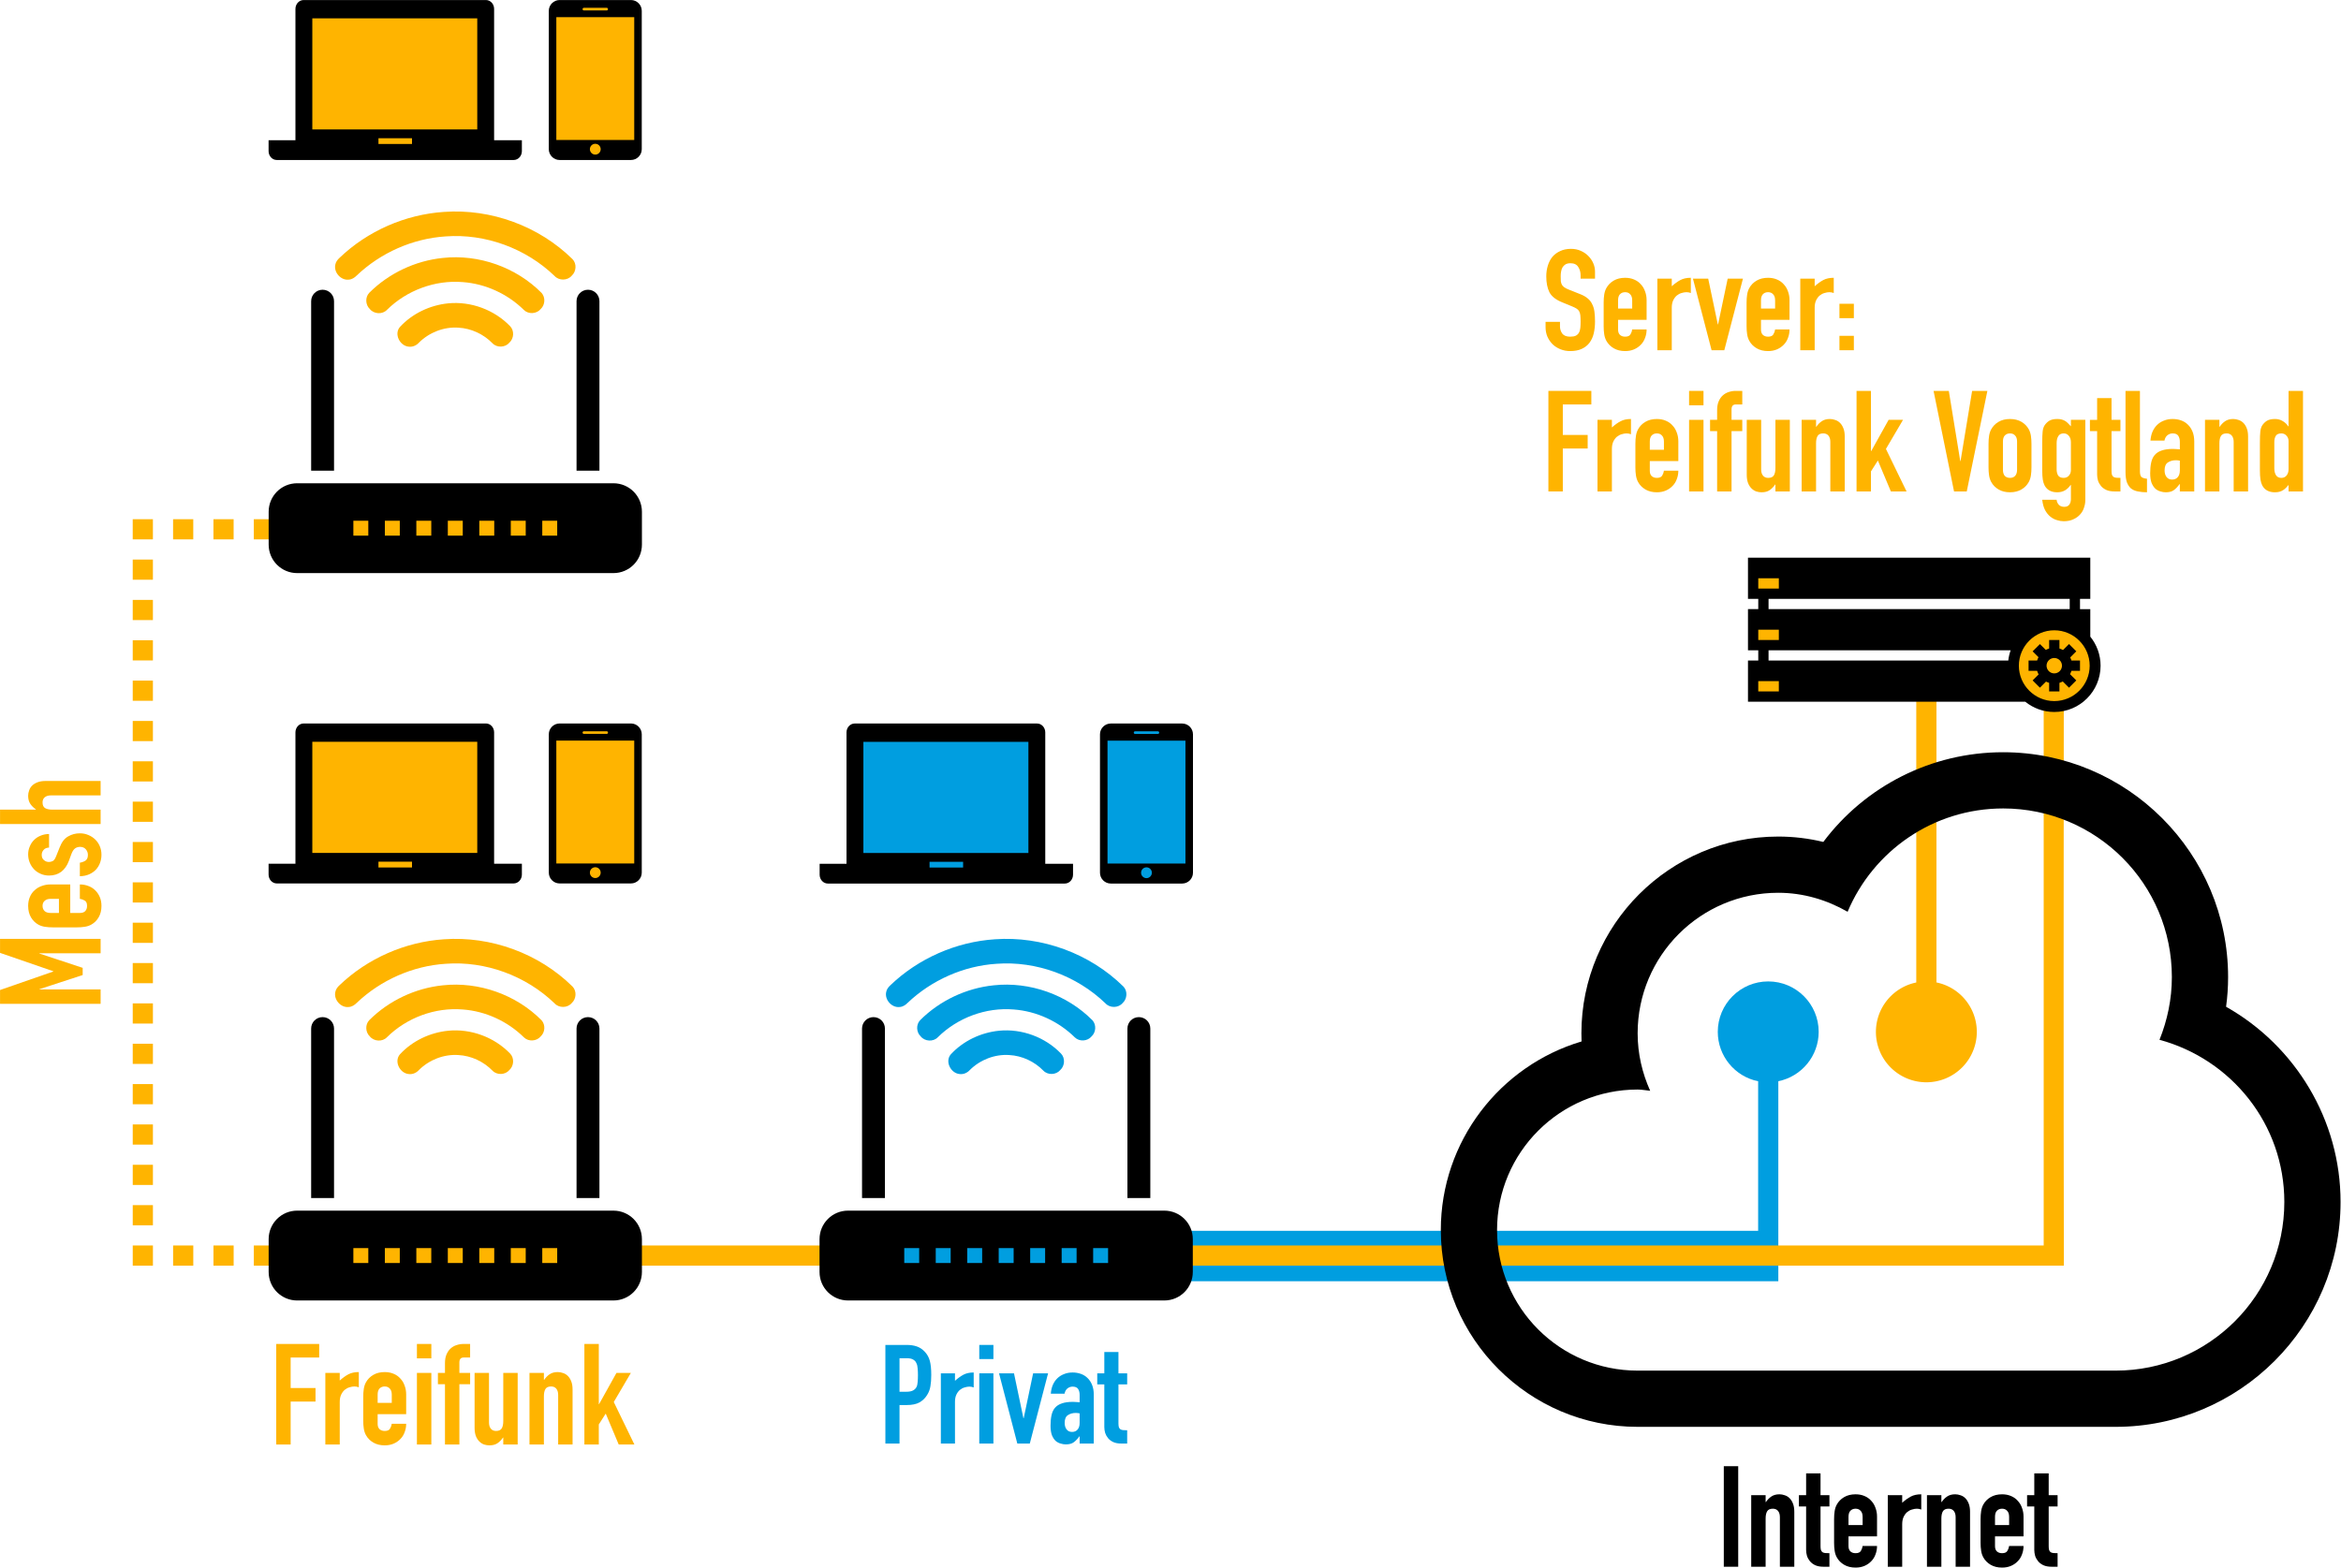 <?xml version="1.0" encoding="UTF-8" standalone="no"?>
<!-- Created with Inkscape (http://www.inkscape.org/) -->

<svg
   xmlns:dc="http://purl.org/dc/elements/1.1/"
   xmlns:cc="http://creativecommons.org/ns#"
   xmlns:rdf="http://www.w3.org/1999/02/22-rdf-syntax-ns#"
   xmlns:svg="http://www.w3.org/2000/svg"
   xmlns="http://www.w3.org/2000/svg"
   xmlns:sodipodi="http://sodipodi.sourceforge.net/DTD/sodipodi-0.dtd"
   xmlns:inkscape="http://www.inkscape.org/namespaces/inkscape"
   width="1000"
   height="670"
   viewBox="0 0 1000 670"
   id="svg2"
   version="1.1"
   inkscape:version="0.91 r13725"
   sodipodi:docname="ffv-network-pfad.svg">
  <defs
     id="defs4" />
  <sodipodi:namedview
     id="base"
     pagecolor="#dc0067"
     bordercolor="#666666"
     borderopacity="1.0"
     inkscape:pageopacity="1"
     inkscape:pageshadow="2"
     inkscape:zoom="0.39"
     inkscape:cx="163.74569"
     inkscape:cy="596.53095"
     inkscape:document-units="px"
     inkscape:current-layer="g6202"
     showgrid="false"
     units="px"
     inkscape:window-width="1440"
     inkscape:window-height="851"
     inkscape:window-x="0"
     inkscape:window-y="1"
     inkscape:window-maximized="1" />
  <g
     inkscape:label="Ebene 1"
     inkscape:groupmode="layer"
     id="layer1"
     transform="translate(0,-382.362)">
    <g
       id="g6202"
       transform="matrix(0.862,0,0,0.862,89.432,187.901)">
      <path
         id="rect6178"
         transform="translate(0,52.362)"
         d="m -37.977,430.604 0,10 10,0 0,-10 -10,0 z m 20,0 0,10 10,0 0,-10 -10,0 z m 20,0 0,10 10,0 0,-10 -10,0 z m 20,0 0,10 10,0 0,-10 -10,0 z m -60,20 0,10 10,0 0,-10 -10,0 z m 0,20 0,10 10,0 0,-10 -10,0 z m 0,20 0,10 10,0 0,-10 -10,0 z m 0.002,20 0,10 10,0 0,-10 -10,0 z m 0,20 0,10 10,0 0,-10 -10,0 z m 0,20 0,10 10,0 0,-10 -10,0 z m 0,20 0,10 10,0 0,-10 -10,0 z m 0.002,20 0,10 10,0 0,-10 -10,0 z m 0,20 0,10 10,0 0,-10 -10,0 z m 0,20 0,10 10,0 0,-10 -10,0 z m 0,20 0,10 10,0 0,-10 -10,0 z m 0.002,20 0,10 10,0 0,-10 -10,0 z m 0,20 0,10 10,0 0,-10 -10,0 z m 0,20 0,10 10,0 0,-10 -10,0 z m 0,20 0,10 10,0 0,-10 -10,0 z m 0.002,20 0,10 10,0 0,-10 -10,0 z m 0,20 0,10 10,0 0,-10 -10,0 z m 0.002,20 0,10 10,0 0,-10 -10,0 z m 20,0 0,10 10,0 0,-10 -10,0 z m 20,0 0,10 10,0 0,-10 -10,0 z m 20,0 0,10 10,0 0,-10 -10,0 z"
         style="opacity:1;fill:#ffb400;fill-opacity:1;stroke:none;stroke-width:5.7;stroke-linejoin:round;stroke-miterlimit:4;stroke-dasharray:none;stroke-opacity:1"
         inkscape:connector-curvature="0" />
      <path
         sodipodi:nodetypes="sccccccccs"
         inkscape:connector-curvature="0"
         id="rect4613"
         transform="translate(0,52.362)"
         d="m 772.506,659.723 c -13.807,0 -25,11.193 -25,25 3.6e-4,11.88 8.361,22.118 20,24.494 l 0,74.117 -293.41,0 0,25 303.41,0 0,-99.143 c 11.63,-2.374 19.988,-12.599 20,-24.469 0,-13.807 -11.193,-25 -25,-25 z"
         style="opacity:1;fill:#009ee0;fill-opacity:1;stroke:none;stroke-width:5.7;stroke-linejoin:round;stroke-miterlimit:4;stroke-dasharray:none;stroke-opacity:1" />
      <path
         id="path6196"
         d="m 845.869,566.579 0,146.037 a 25,25 0 0 0 -20,24.469 25,25 0 0 0 25,25 25,25 0 0 0 25,-25 25,25 0 0 0 -20,-24.494 l 0,-146.012 -10,0 z"
         style="opacity:1;fill:#ffb400;fill-opacity:1;stroke:none;stroke-width:5.7;stroke-linejoin:round;stroke-miterlimit:4;stroke-dasharray:none;stroke-opacity:1"
         inkscape:connector-curvature="0" />
      <path
         inkscape:connector-curvature="0"
         id="rect4621"
         d="m 909.012,566.579 0,276.4 -752.889,0 0,10 762.889,0 c -0.193,-91.94 -0.126,-194.566 -0.039,-286.4 l -9.961,0 z"
         style="opacity:1;fill:#ffb400;fill-opacity:1;stroke:none;stroke-width:5.7;stroke-linejoin:round;stroke-miterlimit:4;stroke-dasharray:none;stroke-opacity:1" />
      <path
         style="fill:#000000;stroke:none"
         inkscape:connector-curvature="0"
         id="path4251"
         d="m 888.927,626.342 c 46.182,0 83.601,37.419 83.601,83.601 0,10.994 -2.259,21.444 -6.123,31.079 35.569,9.633 61.857,41.8 61.857,80.389 0,46.182 -37.419,83.601 -83.601,83.601 l -236.869,0 c -38.481,0 -69.667,-31.187 -69.667,-69.667 0,-38.48 31.187,-69.667 69.667,-69.667 2.136,0 4.136,0.435 6.219,0.626 -3.919,-8.708 -6.219,-18.315 -6.219,-28.493 0,-38.481 31.187,-69.667 69.667,-69.667 12.573,0 24.207,3.592 34.384,9.416 12.655,-30.099 42.386,-51.217 77.083,-51.217 m 0,-27.867 c -35.651,0 -68.388,16.846 -89.125,44.468 -7.306,-1.77 -14.763,-2.667 -22.342,-2.667 -53.774,0 -97.534,43.76 -97.534,97.534 0,1.361 0.027,2.694 0.082,4.028 -40.29,11.974 -69.749,49.366 -69.749,93.507 0,53.774 43.76,97.534 97.534,97.534 l 236.869,0 c 61.476,0 111.468,-49.992 111.468,-111.468 0,-40.63 -22.342,-77.342 -56.741,-96.772 0.68,-4.844 1.007,-9.77 1.007,-14.695 0,-61.448 -49.992,-111.468 -111.468,-111.468 l 0,0 z" />
      <g
         transform="matrix(1.006,0,0,1.006,5.856,-5.344)"
         id="g4503">
        <rect
           style="opacity:1;fill:#ffb400;fill-opacity:1;stroke:none;stroke-width:5.7;stroke-linejoin:round;stroke-miterlimit:4;stroke-dasharray:none;stroke-opacity:1"
           id="rect4501"
           width="122.581"
           height="25.806"
           x="53.226"
           y="836.233" />
        <g
           id="g4491">
          <path
             id="rect4136-7"
             d="m 37.442,826.095 c -7.787,0 -14.055,6.269 -14.055,14.055 l 0,16.163 c 0,7.787 6.269,14.055 14.055,14.055 l 155.761,0 c 7.787,0 14.055,-6.269 14.055,-14.055 l 0,-16.163 c 0,-7.787 -6.269,-14.055 -14.055,-14.055 l -155.761,0 z m 27.675,18.457 7.36,0 0,7.36 -7.36,0 0,-7.36 z m 15.508,0 7.36,0 0,7.36 -7.36,0 0,-7.36 z m 15.509,0 7.36,0 0,7.36 -7.36,0 0,-7.36 z m 15.508,0 7.36,0 0,7.36 -7.36,0 0,-7.36 z m 15.508,0 7.36,0 0,7.36 -7.36,0 0,-7.36 z m 15.509,0 7.36,0 0,7.36 -7.36,0 0,-7.36 z m 15.508,0 7.36,0 0,7.36 -7.36,0 0,-7.36 z"
             style="opacity:1;fill:#000000;fill-opacity:1;stroke:none;stroke-width:6.282;stroke-linejoin:round;stroke-miterlimit:4;stroke-dasharray:none;stroke-opacity:1"
             inkscape:connector-curvature="0" />
          <path
             id="rect4163"
             d="m 49.956,730.743 c -3.123,0 -5.637,2.514 -5.637,5.637 l 0,83.521 11.275,0 0,-83.521 c 0,-3.123 -2.514,-5.637 -5.637,-5.637 z"
             style="opacity:1;fill:#000000;fill-opacity:1;stroke:none;stroke-width:4.309;stroke-linejoin:round;stroke-miterlimit:4;stroke-dasharray:none;stroke-opacity:1"
             inkscape:connector-curvature="0" />
          <path
             style="opacity:1;fill:#000000;fill-opacity:1;stroke:none;stroke-width:4.309;stroke-linejoin:round;stroke-miterlimit:4;stroke-dasharray:none;stroke-opacity:1"
             d="m 180.689,730.743 c -3.123,0 -5.637,2.514 -5.637,5.637 l 0,83.521 11.275,0 0,-83.521 c 0,-3.123 -2.514,-5.637 -5.637,-5.637 z"
             id="path4170"
             inkscape:connector-curvature="0" />
          <path
             d="m 109.771,692.386 c 23.128,-1.666 46.792,6.988 63.298,23.285 2.163,2.227 1.881,6.121 -0.401,8.162 -2.096,2.471 -6.293,2.514 -8.456,0.108 -14.121,-13.594 -34.058,-20.945 -53.634,-19.483 -16.263,1.046 -32.017,8.051 -43.818,19.271 -1.049,1.073 -2.39,1.953 -3.933,2.029 -3.866,0.453 -7.441,-3.587 -6.607,-7.368 0.235,-1.357 1.107,-2.488 2.104,-3.392 13.816,-13.228 32.363,-21.352 51.446,-22.611 z"
             id="path4291"
             style="fill:#ffb400;fill-opacity:1;stroke:none"
             inkscape:connector-curvature="0" />
          <path
             d="m 109.199,715.067 c 17.719,-1.927 36.118,4.604 48.657,17.265 1.959,2.238 1.715,5.898 -0.462,7.909 -1.985,2.43 -5.988,2.703 -8.238,0.499 -8.028,-7.915 -18.882,-12.94 -30.136,-13.763 -13.667,-1.134 -27.631,4.052 -37.363,13.682 -2.244,2.372 -6.424,2.102 -8.444,-0.421 -2.177,-2.055 -2.357,-5.813 -0.267,-7.99 9.644,-9.65 22.687,-15.789 36.252,-17.181 z"
             id="path4293"
             style="fill:#ffb400;fill-opacity:1;stroke:none"
             inkscape:connector-curvature="0" />
          <path
             d="m 111.818,737.445 c 11.182,-1.11 22.742,3.171 30.523,11.269 2.131,2.218 1.884,6.034 -0.361,8.086 -2.038,2.459 -6.121,2.625 -8.336,0.32 -4.386,-4.502 -10.461,-7.348 -16.751,-7.691 -7.139,-0.509 -14.362,2.311 -19.431,7.328 -1.247,1.401 -3.099,2.262 -4.994,2.038 -4.401,-0.308 -7.455,-6.183 -4.424,-9.709 6.121,-6.639 14.815,-10.752 23.774,-11.642 z"
             id="path4295"
             style="fill:#ffb400;fill-opacity:1;stroke:none"
             inkscape:connector-curvature="0" />
        </g>
      </g>
      <g
         transform="matrix(0.386,0,0,0.386,-82.733,179.818)"
         id="g4563">
        <path
           inkscape:connector-curvature="0"
           style="opacity:1;fill:#ffb400;fill-opacity:1;stroke:none;stroke-width:5.7;stroke-linejoin:round;stroke-miterlimit:4;stroke-dasharray:none;stroke-opacity:1"
           d="m 683.871,69.355 c -16.084,0 -29.033,12.947 -29.033,29.031 l 0,141.936 c 0,16.084 12.949,29.033 29.033,29.033 l 51.613,0 c 16.084,0 29.031,-12.949 29.031,-29.033 l 0,-141.936 c 10e-6,-16.084 -12.947,-29.031 -29.031,-29.031 l -51.613,0 z m -350,4.838 0,188.709 233.871,0 0,-188.709 -233.871,0 z"
           transform="translate(0,52.362)"
           id="rect4552" />
        <g
           id="g4548"
           transform="matrix(1.388,0,0,1.388,-112.601,-46.004)">
          <path
             inkscape:connector-curvature="0"
             style="fill:#000000;stroke:none"
             d="m 625.49,118.614 -65.983,0 c -5.497,0 -9.996,4.495 -9.996,9.996 l 0,128.003 c 0,5.501 4.499,10.001 9.996,10.001 l 65.983,0 c 5.497,0 9.996,-4.491 9.996,-9.996 l 0,-128.007 c 0,-5.501 -4.499,-9.996 -9.996,-9.996 z m -43.546,7.205 21.109,0 c 0.668,0 1.209,0.541 1.209,1.214 0,0.668 -0.541,1.209 -1.209,1.209 l -21.109,0 c -0.668,0 -1.209,-0.541 -1.209,-1.209 0,-0.672 0.541,-1.214 1.209,-1.214 z m 10.555,135.796 c -2.761,0 -4.998,-2.237 -4.998,-5.002 0,-2.765 2.237,-4.998 4.998,-4.998 2.761,0 4.998,2.233 4.998,4.998 0,2.765 -2.237,5.002 -4.998,5.002 z m 36.032,-13.502 -72.063,0 0,-113.647 72.063,0 0,113.647 z"
             id="path5" />
          <path
             inkscape:connector-curvature="0"
             d="m 498.925,248.35 0,-121.513 c 0,-4.543 -3.395,-8.223 -7.578,-8.223 l -168.608,0 c -4.184,0 -7.578,3.68 -7.578,8.223 l 0,121.513 -24.838,0 0,10.041 c 0,4.543 3.395,8.223 7.578,8.223 l 219.121,0 c 4.184,0 7.578,-3.68 7.578,-8.223 l 0,-10.041 -25.675,0 z m -75.949,3.467 -31.03,0 0,-5.332 31.03,0 0,5.332 z m 60.362,-13.459 -152.567,0 0,-102.796 152.567,0 0,102.796 z"
             id="path8" />
        </g>
      </g>
      <g
         transform="matrix(1.006,0,0,1.006,0.988,-4.072)"
         id="g4513">
        <rect
           style="opacity:1;fill:#ffb400;fill-opacity:1;stroke:none;stroke-width:5.7;stroke-linejoin:round;stroke-miterlimit:4;stroke-dasharray:none;stroke-opacity:1"
           id="rect4499"
           width="132.258"
           height="20.968"
           x="54.839"
           y="478.169" />
        <g
           id="g4477">
          <path
             inkscape:connector-curvature="0"
             style="opacity:1;fill:#000000;fill-opacity:1;stroke:none;stroke-width:6.282;stroke-linejoin:round;stroke-miterlimit:4;stroke-dasharray:none;stroke-opacity:1"
             d="m 42.281,466.418 c -7.787,0 -14.055,6.269 -14.055,14.055 l 0,16.163 c 0,7.787 6.269,14.055 14.055,14.055 l 155.761,0 c 7.787,0 14.055,-6.269 14.055,-14.055 l 0,-16.163 c 0,-7.787 -6.269,-14.055 -14.055,-14.055 l -155.761,0 z m 27.675,18.457 7.36,0 0,7.36 -7.36,0 0,-7.36 z m 15.508,0 7.36,0 0,7.36 -7.36,0 0,-7.36 z m 15.509,0 7.36,0 0,7.36 -7.36,0 0,-7.36 z m 15.508,0 7.36,0 0,7.36 -7.36,0 0,-7.36 z m 15.508,0 7.36,0 0,7.36 -7.36,0 0,-7.36 z m 15.509,0 7.36,0 0,7.36 -7.36,0 0,-7.36 z m 15.508,0 7.36,0 0,7.36 -7.36,0 0,-7.36 z"
             id="path4412" />
          <path
             inkscape:connector-curvature="0"
             style="opacity:1;fill:#000000;fill-opacity:1;stroke:none;stroke-width:4.309;stroke-linejoin:round;stroke-miterlimit:4;stroke-dasharray:none;stroke-opacity:1"
             d="m 54.795,371.066 c -3.123,0 -5.637,2.514 -5.637,5.637 l 0,83.521 11.275,0 0,-83.521 c 0,-3.123 -2.514,-5.637 -5.637,-5.637 z"
             id="path4414" />
          <path
             inkscape:connector-curvature="0"
             id="path4416"
             d="m 185.528,371.066 c -3.123,0 -5.637,2.514 -5.637,5.637 l 0,83.521 11.275,0 0,-83.521 c 0,-3.123 -2.514,-5.637 -5.637,-5.637 z"
             style="opacity:1;fill:#000000;fill-opacity:1;stroke:none;stroke-width:4.309;stroke-linejoin:round;stroke-miterlimit:4;stroke-dasharray:none;stroke-opacity:1" />
          <path
             inkscape:connector-curvature="0"
             style="fill:#ffb400;fill-opacity:1;stroke:none"
             id="path4418"
             d="m 114.61,332.709 c 23.128,-1.666 46.792,6.988 63.298,23.285 2.163,2.227 1.881,6.121 -0.401,8.162 -2.096,2.471 -6.293,2.514 -8.456,0.108 -14.121,-13.594 -34.058,-20.945 -53.634,-19.483 -16.263,1.046 -32.017,8.051 -43.818,19.271 -1.049,1.073 -2.39,1.953 -3.933,2.029 -3.866,0.453 -7.441,-3.587 -6.607,-7.368 0.235,-1.357 1.107,-2.488 2.104,-3.392 13.816,-13.228 32.363,-21.352 51.446,-22.611 z" />
          <path
             inkscape:connector-curvature="0"
             style="fill:#ffb400;fill-opacity:1;stroke:none"
             id="path4420"
             d="m 114.038,355.389 c 17.719,-1.927 36.118,4.604 48.657,17.265 1.959,2.238 1.715,5.898 -0.462,7.909 -1.985,2.43 -5.988,2.703 -8.238,0.499 -8.028,-7.915 -18.882,-12.94 -30.136,-13.763 -13.667,-1.134 -27.631,4.052 -37.363,13.682 -2.244,2.372 -6.424,2.102 -8.444,-0.421 -2.177,-2.055 -2.357,-5.813 -0.267,-7.99 9.644,-9.65 22.687,-15.789 36.252,-17.181 z" />
          <path
             inkscape:connector-curvature="0"
             style="fill:#ffb400;fill-opacity:1;stroke:none"
             id="path4422"
             d="m 116.656,377.768 c 11.182,-1.11 22.742,3.171 30.523,11.269 2.131,2.218 1.884,6.034 -0.361,8.086 -2.038,2.459 -6.121,2.625 -8.336,0.32 -4.386,-4.502 -10.461,-7.348 -16.751,-7.691 -7.139,-0.509 -14.362,2.311 -19.431,7.328 -1.247,1.401 -3.099,2.262 -4.994,2.038 -4.401,-0.308 -7.455,-6.183 -4.424,-9.709 6.121,-6.639 14.815,-10.752 23.774,-11.642 z" />
        </g>
      </g>
      <g
         transform="matrix(1.006,0,0,1.006,-1.857,-8.59)"
         id="g4525">
        <rect
           style="opacity:1;fill:#009ee0;fill-opacity:1;stroke:none;stroke-width:5.7;stroke-linejoin:round;stroke-miterlimit:4;stroke-dasharray:none;stroke-opacity:1"
           id="rect4523"
           width="124.194"
           height="25.806"
           x="330.645"
           y="837.846" />
        <g
           id="g4463">
          <path
             id="path4426"
             d="m 316.474,829.321 c -7.787,0 -14.055,6.269 -14.055,14.055 l 0,16.163 c 0,7.787 6.269,14.055 14.055,14.055 l 155.761,0 c 7.787,0 14.055,-6.269 14.055,-14.055 l 0,-16.163 c 0,-7.787 -6.269,-14.055 -14.055,-14.055 l -155.761,0 z m 27.675,18.457 7.36,0 0,7.36 -7.36,0 0,-7.36 z m 15.508,0 7.36,0 0,7.36 -7.36,0 0,-7.36 z m 15.509,0 7.36,0 0,7.36 -7.36,0 0,-7.36 z m 15.508,0 7.36,0 0,7.36 -7.36,0 0,-7.36 z m 15.508,0 7.36,0 0,7.36 -7.36,0 0,-7.36 z m 15.509,0 7.36,0 0,7.36 -7.36,0 0,-7.36 z m 15.508,0 7.36,0 0,7.36 -7.36,0 0,-7.36 z"
             style="opacity:1;fill:#000000;fill-opacity:1;stroke:none;stroke-width:6.282;stroke-linejoin:round;stroke-miterlimit:4;stroke-dasharray:none;stroke-opacity:1"
             inkscape:connector-curvature="0" />
          <path
             id="path4428"
             d="m 328.989,733.969 c -3.123,0 -5.637,2.514 -5.637,5.637 l 0,83.521 11.275,0 0,-83.521 c 0,-3.123 -2.514,-5.637 -5.637,-5.637 z"
             style="opacity:1;fill:#000000;fill-opacity:1;stroke:none;stroke-width:4.309;stroke-linejoin:round;stroke-miterlimit:4;stroke-dasharray:none;stroke-opacity:1"
             inkscape:connector-curvature="0" />
          <path
             style="opacity:1;fill:#000000;fill-opacity:1;stroke:none;stroke-width:4.309;stroke-linejoin:round;stroke-miterlimit:4;stroke-dasharray:none;stroke-opacity:1"
             d="m 459.721,733.969 c -3.123,0 -5.637,2.514 -5.637,5.637 l 0,83.521 11.275,0 0,-83.521 c 0,-3.123 -2.514,-5.637 -5.637,-5.637 z"
             id="path4430"
             inkscape:connector-curvature="0" />
          <path
             d="m 388.804,695.612 c 23.128,-1.666 46.792,6.988 63.298,23.285 2.163,2.227 1.881,6.121 -0.401,8.162 -2.096,2.471 -6.293,2.514 -8.456,0.108 -14.121,-13.594 -34.058,-20.945 -53.634,-19.483 -16.263,1.046 -32.017,8.051 -43.818,19.271 -1.049,1.073 -2.39,1.953 -3.933,2.029 -3.866,0.453 -7.441,-3.587 -6.607,-7.368 0.235,-1.357 1.107,-2.488 2.104,-3.392 13.816,-13.228 32.363,-21.352 51.446,-22.611 z"
             id="path4432"
             style="fill:#009ee0;fill-opacity:1;stroke:none"
             inkscape:connector-curvature="0" />
          <path
             d="m 388.231,718.293 c 17.719,-1.927 36.118,4.604 48.657,17.265 1.959,2.238 1.715,5.898 -0.462,7.909 -1.985,2.43 -5.988,2.703 -8.238,0.499 -8.028,-7.915 -18.882,-12.94 -30.136,-13.763 -13.667,-1.134 -27.631,4.052 -37.363,13.682 -2.244,2.372 -6.424,2.102 -8.444,-0.421 -2.177,-2.055 -2.357,-5.813 -0.267,-7.99 9.644,-9.65 22.687,-15.789 36.252,-17.181 z"
             id="path4434"
             style="fill:#009ee0;fill-opacity:1;stroke:none"
             inkscape:connector-curvature="0" />
          <path
             d="m 390.85,740.671 c 11.182,-1.11 22.742,3.171 30.523,11.269 2.131,2.218 1.884,6.034 -0.361,8.086 -2.038,2.459 -6.121,2.625 -8.336,0.32 -4.386,-4.502 -10.461,-7.348 -16.751,-7.691 -7.139,-0.509 -14.362,2.311 -19.431,7.328 -1.247,1.401 -3.099,2.262 -4.994,2.038 -4.401,-0.308 -7.455,-6.183 -4.424,-9.709 6.121,-6.639 14.815,-10.752 23.774,-11.642 z"
             id="path4436"
             style="fill:#009ee0;fill-opacity:1;stroke:none"
             inkscape:connector-curvature="0" />
        </g>
      </g>
      <g
         id="g4569"
         transform="matrix(0.386,0,0,0.386,-82.733,538.431)">
        <path
           id="path4571"
           transform="translate(0,52.362)"
           d="m 683.871,69.355 c -16.084,0 -29.033,12.947 -29.033,29.031 l 0,141.936 c 0,16.084 12.949,29.033 29.033,29.033 l 51.613,0 c 16.084,0 29.031,-12.949 29.031,-29.033 l 0,-141.936 c 10e-6,-16.084 -12.947,-29.031 -29.031,-29.031 l -51.613,0 z m -350,4.838 0,188.709 233.871,0 0,-188.709 -233.871,0 z"
           style="opacity:1;fill:#ffb400;fill-opacity:1;stroke:none;stroke-width:5.7;stroke-linejoin:round;stroke-miterlimit:4;stroke-dasharray:none;stroke-opacity:1"
           inkscape:connector-curvature="0" />
        <g
           transform="matrix(1.388,0,0,1.388,-112.601,-46.004)"
           id="g4573">
          <path
             id="path4575"
             d="m 625.49,118.614 -65.983,0 c -5.497,0 -9.996,4.495 -9.996,9.996 l 0,128.003 c 0,5.501 4.499,10.001 9.996,10.001 l 65.983,0 c 5.497,0 9.996,-4.491 9.996,-9.996 l 0,-128.007 c 0,-5.501 -4.499,-9.996 -9.996,-9.996 z m -43.546,7.205 21.109,0 c 0.668,0 1.209,0.541 1.209,1.214 0,0.668 -0.541,1.209 -1.209,1.209 l -21.109,0 c -0.668,0 -1.209,-0.541 -1.209,-1.209 0,-0.672 0.541,-1.214 1.209,-1.214 z m 10.555,135.796 c -2.761,0 -4.998,-2.237 -4.998,-5.002 0,-2.765 2.237,-4.998 4.998,-4.998 2.761,0 4.998,2.233 4.998,4.998 0,2.765 -2.237,5.002 -4.998,5.002 z m 36.032,-13.502 -72.063,0 0,-113.647 72.063,0 0,113.647 z"
             style="fill:#000000;stroke:none"
             inkscape:connector-curvature="0" />
          <path
             id="path4577"
             d="m 498.925,248.35 0,-121.513 c 0,-4.543 -3.395,-8.223 -7.578,-8.223 l -168.608,0 c -4.184,0 -7.578,3.68 -7.578,8.223 l 0,121.513 -24.838,0 0,10.041 c 0,4.543 3.395,8.223 7.578,8.223 l 219.121,0 c 4.184,0 7.578,-3.68 7.578,-8.223 l 0,-10.041 -25.675,0 z m -75.949,3.467 -31.03,0 0,-5.332 31.03,0 0,5.332 z m 60.362,-13.459 -152.567,0 0,-102.796 152.567,0 0,102.796 z"
             inkscape:connector-curvature="0" />
        </g>
      </g>
      <g
         id="g4593">
        <path
           inkscape:connector-curvature="0"
           style="opacity:1;fill:#009ee0;fill-opacity:1;stroke:none;stroke-width:5.7;stroke-linejoin:round;stroke-miterlimit:4;stroke-dasharray:none;stroke-opacity:1"
           d="m 454.405,585.438 c -6.211,0 -11.212,5 -11.212,11.212 l 0,54.815 c 0,6.211 5.001,11.212 11.212,11.212 l 19.933,0 c 6.211,0 11.212,-5.001 11.212,-11.212 l 0,-54.815 c 0,-6.211 -5,-11.212 -11.212,-11.212 l -19.933,0 z m -135.168,1.868 0,72.878 90.319,0 0,-72.878 -90.319,0 z"
           id="path4581" />
        <g
           id="g4583"
           transform="matrix(0.536,0,0,0.536,146.813,520.665)">
          <path
             inkscape:connector-curvature="0"
             style="fill:#000000;stroke:none"
             d="m 625.49,118.614 -65.983,0 c -5.497,0 -9.996,4.495 -9.996,9.996 l 0,128.003 c 0,5.501 4.499,10.001 9.996,10.001 l 65.983,0 c 5.497,0 9.996,-4.491 9.996,-9.996 l 0,-128.007 c 0,-5.501 -4.499,-9.996 -9.996,-9.996 z m -43.546,7.205 21.109,0 c 0.668,0 1.209,0.541 1.209,1.214 0,0.668 -0.541,1.209 -1.209,1.209 l -21.109,0 c -0.668,0 -1.209,-0.541 -1.209,-1.209 0,-0.672 0.541,-1.214 1.209,-1.214 z m 10.555,135.796 c -2.761,0 -4.998,-2.237 -4.998,-5.002 0,-2.765 2.237,-4.998 4.998,-4.998 2.761,0 4.998,2.233 4.998,4.998 0,2.765 -2.237,5.002 -4.998,5.002 z m 36.032,-13.502 -72.063,0 0,-113.647 72.063,0 0,113.647 z"
             id="path4585" />
          <path
             inkscape:connector-curvature="0"
             d="m 498.925,248.35 0,-121.513 c 0,-4.543 -3.395,-8.223 -7.578,-8.223 l -168.608,0 c -4.184,0 -7.578,3.68 -7.578,8.223 l 0,121.513 -24.838,0 0,10.041 c 0,4.543 3.395,8.223 7.578,8.223 l 219.121,0 c 4.184,0 7.578,-3.68 7.578,-8.223 l 0,-10.041 -25.675,0 z m -75.949,3.467 -31.03,0 0,-5.332 31.03,0 0,5.332 z m 60.362,-13.459 -152.567,0 0,-102.796 152.567,0 0,102.796 z"
             id="path4587" />
        </g>
      </g>
      <g
         id="g6198">
        <path
           style="opacity:1;fill:#ffb400;fill-opacity:1;stroke:none;stroke-width:5.7;stroke-linejoin:round;stroke-miterlimit:4;stroke-dasharray:none;stroke-opacity:1"
           d="m 764.324,508.597 0,9.9 18.385,0 0,-9.9 -18.385,0 z m 0,24.75 0,12.02 20.506,0 0,-12.02 -20.506,0 z m 150.26,2.828 a 19.445,19.445 0 0 0 -19.445,19.445 19.445,19.445 0 0 0 19.445,19.445 19.445,19.445 0 0 0 19.445,-19.445 19.445,19.445 0 0 0 -19.445,-19.445 z m -149.553,21.92 0,12.021 16.264,0 0,-12.021 -16.264,0 z"
           id="path4671"
           inkscape:connector-curvature="0" />
        <path
           d="m 762.471,502.046 0,20.395 5.098,0 0,5.098 -5.098,0 0,20.395 5.098,0 0,5.098 -5.098,0 0,20.393 137.387,0 c 3.938,3.181 8.945,5.097 14.402,5.1 12.672,-0.005 22.938,-10.271 22.943,-22.943 -0.003,-5.46 -1.916,-10.466 -5.098,-14.404 l 0,-13.637 -5.1,0 0,-5.098 5.1,0 0,-20.395 z m 5.098,10.197 10.197,0 0,5.098 -10.197,0 z m 154.34,10.197 0,5.098 -149.242,0 0,-5.098 z m -154.34,15.295 10.197,0 0,5.098 -10.197,0 z m 146.691,0.293 c 9.684,0.023 17.524,7.861 17.547,17.551 -0.023,9.684 -7.863,17.522 -17.547,17.545 -9.689,-0.023 -17.526,-7.861 -17.549,-17.545 0.023,-9.689 7.859,-17.528 17.549,-17.551 z m -2.543,4.805 0,4.238 c -0.584,0.173 -1.139,0.4 -1.664,0.686 l -2.912,-2.902 -3.604,3.605 2.906,2.908 c -0.286,0.528 -0.516,1.078 -0.691,1.662 l -4.236,0 0,5.098 4.236,0 c 0.186,0.627 0.438,1.219 0.752,1.777 l -2.967,2.969 3.6,3.609 3.025,-3.027 c 0.489,0.257 1.007,0.466 1.545,0.627 l 0,4.242 5.104,0 0,-4.242 c 0.584,-0.173 1.133,-0.406 1.658,-0.691 l 3.092,3.092 3.604,-3.609 -3.092,-3.088 c 0.283,-0.525 0.516,-1.077 0.691,-1.658 l 4.242,0 0,-5.104 -4.236,0 c -0.161,-0.54 -0.372,-1.051 -0.627,-1.543 l 3.027,-3.027 -3.609,-3.604 -2.973,2.971 c -0.561,-0.314 -1.149,-0.564 -1.773,-0.75 l 0,-4.238 z m -19.07,5.1 c -0.574,1.626 -0.986,3.329 -1.18,5.098 l -118.801,0 0,-5.098 z m 21.609,3.818 c 2.113,0.008 3.819,1.711 3.824,3.824 -0.005,2.113 -1.711,3.817 -3.824,3.822 -2.113,-0.005 -3.817,-1.709 -3.824,-3.822 0.008,-2.113 1.711,-3.817 3.824,-3.824 z m -146.688,11.477 10.197,0 0,5.098 -10.197,0 z"
           id="path7"
           inkscape:connector-curvature="0"
           sodipodi:nodetypes="cccccccccccccccccccccccccccccccccccccccccccccccccccccccccccccccccccccccccccccccccccccccc" />
      </g>
      <g
         style="font-style:normal;font-variant:normal;font-weight:bold;font-stretch:condensed;font-size:70px;line-height:125%;font-family:'DIN Condensed';-inkscape-font-specification:'DIN Condensed, Bold Condensed';letter-spacing:0px;word-spacing:0px;fill:#ffb400;fill-opacity:1;stroke:none;stroke-width:1px;stroke-linecap:butt;stroke-linejoin:miter;stroke-opacity:1"
         id="text4680">
        <path
           d="m 33.145,891.799 21.28,0 0,6.72 -14.14,0 0,15.12 12.32,0 0,6.72 -12.32,0 0,21.28 -7.14,0 0,-49.84 z"
           style=""
           id="path6483" />
        <path
           d="m 57.471,906.149 7.14,0 0,3.78 q 2.17,-1.96 4.27,-3.08 2.1,-1.12 5.18,-1.12 l 0,7.56 q -1.05,-0.42 -2.17,-0.42 -1.12,0 -2.45,0.42 -1.26,0.35 -2.38,1.26 -1.05,0.91 -1.75,2.38 -0.7,1.47 -0.7,3.64 l 0,21.07 -7.14,0 0,-35.49 z"
           style=""
           id="path6485" />
        <path
           d="m 83.395,926.589 0,4.83 q 0,1.68 0.91,2.59 0.98,0.91 2.59,0.91 2.03,0 2.66,-1.19 0.7,-1.19 0.84,-2.38 l 7.14,0 q 0,2.24 -0.77,4.2 -0.7,1.96 -2.1,3.36 -1.4,1.47 -3.36,2.31 -1.96,0.84 -4.41,0.84 -3.29,0 -5.67,-1.4 -2.38,-1.4 -3.64,-3.71 -0.77,-1.4 -1.05,-3.22 -0.28,-1.82 -0.28,-3.99 l 0,-11.69 q 0,-2.17 0.28,-3.99 0.28,-1.82 1.05,-3.22 1.26,-2.31 3.64,-3.71 2.38,-1.4 5.67,-1.4 2.45,0 4.41,0.84 2.03,0.84 3.36,2.38 1.4,1.47 2.1,3.5 0.77,2.03 0.77,4.34 l 0,9.8 -14.14,0 z m 0,-5.6 7,0 0,-4.06 q 0,-2.03 -0.98,-3.01 -0.91,-1.05 -2.52,-1.05 -1.61,0 -2.59,1.05 -0.91,0.98 -0.91,3.01 l 0,4.06 z"
           style=""
           id="path6487" />
        <path
           d="m 102.861,906.149 7.14,0 0,35.49 -7.14,0 0,-35.49 z m 0,-14.35 7.14,0 0,7.14 -7.14,0 0,-7.14 z"
           style=""
           id="path6489" />
        <path
           d="m 116.76,911.749 -3.5,0 0,-5.6 3.5,0 0,-4.83 q 0,-2.59 0.77,-4.34 0.77,-1.82 2.03,-2.94 1.33,-1.19 2.94,-1.68 1.68,-0.56 3.43,-0.56 l 3.29,0 0,6.72 -3.22,0 q -2.1,0 -2.1,2.45 l 0,5.18 5.32,0 0,5.6 -5.32,0 0,29.89 -7.14,0 0,-29.89 z"
           style=""
           id="path6491" />
        <path
           d="m 152.786,941.639 -7.14,0 0,-3.43 -0.14,0 q -1.12,1.68 -2.73,2.8 -1.54,1.05 -3.99,1.05 -1.33,0 -2.66,-0.42 -1.33,-0.49 -2.38,-1.54 -1.05,-1.05 -1.68,-2.66 -0.63,-1.68 -0.63,-4.06 l 0,-27.23 7.14,0 0,24.57 q 0,1.96 0.91,3.08 0.91,1.12 2.59,1.12 2.03,0 2.8,-1.26 0.77,-1.26 0.77,-3.64 l 0,-23.87 7.14,0 0,35.49 z"
           style=""
           id="path6493" />
        <path
           d="m 158.643,906.149 7.14,0 0,3.43 0.14,0 q 1.12,-1.68 2.66,-2.73 1.61,-1.12 4.06,-1.12 1.33,0 2.66,0.49 1.33,0.42 2.38,1.47 1.05,1.05 1.68,2.73 0.63,1.61 0.63,3.99 l 0,27.23 -7.14,0 0,-24.57 q 0,-1.96 -0.91,-3.08 -0.91,-1.12 -2.59,-1.12 -2.03,0 -2.8,1.26 -0.77,1.26 -0.77,3.64 l 0,23.87 -7.14,0 0,-35.49 z"
           style=""
           id="path6495" />
        <path
           d="m 185.85,891.799 7.14,0 0,29.82 0.14,0 8.61,-15.47 7.14,0 -8.47,14.42 10.22,21.07 -7.77,0 -6.44,-15.33 -3.43,5.39 0,9.94 -7.14,0 0,-49.84 z"
           style=""
           id="path6497" />
      </g>
      <g
         style="font-style:normal;font-variant:normal;font-weight:bold;font-stretch:condensed;font-size:68.671px;line-height:125%;font-family:'DIN Condensed';-inkscape-font-specification:'DIN Condensed, Bold Condensed';letter-spacing:0px;word-spacing:0px;fill:#009ee0;fill-opacity:1;stroke:none;stroke-width:1px;stroke-linecap:butt;stroke-linejoin:miter;stroke-opacity:1"
         id="text4684">
        <path
           d="m 335.006,892.276 10.507,0 q 2.884,0 5.082,0.755 2.197,0.755 3.983,2.678 1.785,1.923 2.472,4.532 0.687,2.541 0.687,6.936 0,3.228 -0.412,5.562 -0.343,2.266 -1.579,4.258 -1.442,2.403 -3.846,3.777 -2.403,1.305 -6.318,1.305 l -3.571,0 0,19.09 -7.004,0 0,-48.893 z m 7.004,23.211 3.365,0 q 2.129,0 3.296,-0.618 1.167,-0.618 1.717,-1.648 0.549,-1.099 0.618,-2.609 0.137,-1.511 0.137,-3.365 0,-1.717 -0.137,-3.228 -0.069,-1.579 -0.618,-2.678 -0.481,-1.167 -1.579,-1.785 -1.099,-0.687 -3.159,-0.687 l -3.64,0 0,16.618 z"
           style=""
           id="path6470" />
        <path
           d="m 362.492,906.353 7.004,0 0,3.708 q 2.129,-1.923 4.189,-3.022 2.06,-1.099 5.082,-1.099 l 0,7.416 q -1.03,-0.412 -2.129,-0.412 -1.099,0 -2.403,0.412 -1.236,0.343 -2.335,1.236 -1.03,0.893 -1.717,2.335 -0.687,1.442 -0.687,3.571 l 0,20.67 -7.004,0 0,-34.816 z"
           style=""
           id="path6472" />
        <path
           d="m 381.537,906.353 7.004,0 0,34.816 -7.004,0 0,-34.816 z m 0,-14.077 7.004,0 0,7.004 -7.004,0 0,-7.004 z"
           style=""
           id="path6474" />
        <path
           d="m 406.571,941.169 -6.18,0 -9.065,-34.816 7.416,0 4.67,22.249 0.137,0 4.67,-22.249 7.416,0 -9.065,34.816 z"
           style=""
           id="path6476" />
        <path
           d="m 431.272,937.598 -0.137,0 q -1.373,1.923 -2.815,2.953 -1.373,1.03 -3.914,1.03 -1.236,0 -2.541,-0.412 -1.305,-0.343 -2.472,-1.305 -1.099,-1.03 -1.854,-2.815 -0.687,-1.854 -0.687,-4.738 0,-2.953 0.481,-5.15 0.481,-2.266 1.717,-3.708 1.305,-1.511 3.434,-2.197 2.129,-0.755 5.425,-0.755 0.755,0 1.511,0.069 0.755,0.069 1.854,0.137 l 0,-3.64 q 0,-1.785 -0.755,-2.953 -0.755,-1.167 -2.747,-1.167 -1.373,0 -2.541,0.893 -1.099,0.893 -1.442,2.609 l -6.798,0 q 0.343,-4.738 3.159,-7.554 1.373,-1.373 3.296,-2.129 1.923,-0.824 4.326,-0.824 2.197,0 4.12,0.687 1.923,0.687 3.296,2.06 1.442,1.373 2.266,3.434 0.824,2.06 0.824,4.807 l 0,24.241 -7.004,0 0,-3.571 z m 0,-11.399 q -1.167,-0.206 -1.923,-0.206 -2.266,0 -3.914,1.099 -1.579,1.03 -1.579,3.846 0,1.991 0.961,3.228 0.961,1.236 2.678,1.236 1.785,0 2.747,-1.167 1.03,-1.167 1.03,-3.296 l 0,-4.738 z"
           style=""
           id="path6478" />
        <path
           d="m 443.502,895.778 7.004,0 0,10.575 4.326,0 0,5.494 -4.326,0 0,19.296 q 0,1.236 0.206,1.923 0.275,0.687 0.755,1.03 0.549,0.343 1.373,0.412 0.824,0.069 1.991,0.069 l 0,6.592 -2.884,0 q -2.403,0 -4.052,-0.755 -1.579,-0.755 -2.541,-1.923 -0.961,-1.167 -1.442,-2.609 -0.412,-1.511 -0.412,-2.884 l 0,-21.151 -3.502,0 0,-5.494 3.502,0 0,-10.575 z"
           style=""
           id="path6480" />
      </g>
      <g
         style="font-style:normal;font-variant:normal;font-weight:bold;font-stretch:condensed;font-size:70px;line-height:125%;font-family:'DIN Condensed';-inkscape-font-specification:'DIN Condensed,  Bold Condensed';letter-spacing:0px;word-spacing:0px;fill:#000000;fill-opacity:1;stroke:none;stroke-width:1px;stroke-linecap:butt;stroke-linejoin:miter;stroke-opacity:1"
         id="text4688">
        <path
           d="m 750.487,952.391 7.14,0 0,49.84 -7.14,0 0,-49.84 z"
           style=""
           id="path6453" />
        <path
           d="m 764.076,966.741 7.14,0 0,3.43 0.14,0 q 1.12,-1.68 2.66,-2.73 1.61,-1.12 4.06,-1.12 1.33,0 2.66,0.49 1.33,0.42 2.38,1.47 1.05,1.05 1.68,2.73 0.63,1.61 0.63,3.99 l 0,27.23 -7.14,0 0,-24.57 q 0,-1.96 -0.91,-3.08 -0.91,-1.12 -2.59,-1.12 -2.03,0 -2.8,1.26 -0.77,1.26 -0.77,3.64 l 0,23.87 -7.14,0 0,-35.49 z"
           style=""
           id="path6455" />
        <path
           d="m 791.283,955.961 7.14,0 0,10.78 4.41,0 0,5.6 -4.41,0 0,19.67 q 0,1.26 0.21,1.96 0.28,0.7 0.77,1.05 0.56,0.35 1.4,0.42 0.84,0.07 2.03,0.07 l 0,6.72 -2.94,0 q -2.45,0 -4.13,-0.77 -1.61,-0.77 -2.59,-1.96 -0.98,-1.19 -1.47,-2.66 -0.42,-1.54 -0.42,-2.94 l 0,-21.56 -3.57,0 0,-5.6 3.57,0 0,-10.78 z"
           style=""
           id="path6457" />
        <path
           d="m 812.285,987.181 0,4.83 q 0,1.68 0.91,2.59 0.98,0.91 2.59,0.91 2.03,0 2.66,-1.19 0.7,-1.19 0.84,-2.38 l 7.14,0 q 0,2.24 -0.77,4.2 -0.7,1.96 -2.1,3.36 -1.4,1.47 -3.36,2.31 -1.96,0.84 -4.41,0.84 -3.29,0 -5.67,-1.4 -2.38,-1.4 -3.64,-3.71 -0.77,-1.4 -1.05,-3.22 -0.28,-1.82 -0.28,-3.99 l 0,-11.69 q 0,-2.17 0.28,-3.99 0.28,-1.82 1.05,-3.22 1.26,-2.31 3.64,-3.71 2.38,-1.4 5.67,-1.4 2.45,0 4.41,0.84 2.03,0.84 3.36,2.38 1.4,1.47 2.1,3.5 0.77,2.03 0.77,4.34 l 0,9.8 -14.14,0 z m 0,-5.6 7,0 0,-4.06 q 0,-2.03 -0.98,-3.01 -0.91,-1.05 -2.52,-1.05 -1.61,0 -2.59,1.05 -0.91,0.98 -0.91,3.01 l 0,4.06 z"
           style=""
           id="path6459" />
        <path
           d="m 831.752,966.741 7.14,0 0,3.78 q 2.17,-1.96 4.27,-3.08 2.1,-1.12 5.18,-1.12 l 0,7.56 q -1.05,-0.42 -2.17,-0.42 -1.12,0 -2.45,0.42 -1.26,0.35 -2.38,1.26 -1.05,0.91 -1.75,2.38 -0.7,1.47 -0.7,3.64 l 0,21.07 -7.14,0 0,-35.49 z"
           style=""
           id="path6461" />
        <path
           d="m 851.166,966.741 7.14,0 0,3.43 0.14,0 q 1.12,-1.68 2.66,-2.73 1.61,-1.12 4.06,-1.12 1.33,0 2.66,0.49 1.33,0.42 2.38,1.47 1.05,1.05 1.68,2.73 0.63,1.61 0.63,3.99 l 0,27.23 -7.14,0 0,-24.57 q 0,-1.96 -0.91,-3.08 -0.91,-1.12 -2.59,-1.12 -2.03,0 -2.8,1.26 -0.77,1.26 -0.77,3.64 l 0,23.87 -7.14,0 0,-35.49 z"
           style=""
           id="path6463" />
        <path
           d="m 884.883,987.181 0,4.83 q 0,1.68 0.91,2.59 0.98,0.91 2.59,0.91 2.03,0 2.66,-1.19 0.7,-1.19 0.84,-2.38 l 7.14,0 q 0,2.24 -0.77,4.2 -0.7,1.96 -2.1,3.36 -1.4,1.47 -3.36,2.31 -1.96,0.84 -4.41,0.84 -3.29,0 -5.67,-1.4 -2.38,-1.4 -3.64,-3.71 -0.77,-1.4 -1.05,-3.22 -0.28,-1.82 -0.28,-3.99 l 0,-11.69 q 0,-2.17 0.28,-3.99 0.28,-1.82 1.05,-3.22 1.26,-2.31 3.64,-3.71 2.38,-1.4 5.67,-1.4 2.45,0 4.41,0.84 2.03,0.84 3.36,2.38 1.4,1.47 2.1,3.5 0.77,2.03 0.77,4.34 l 0,9.8 -14.14,0 z m 0,-5.6 7,0 0,-4.06 q 0,-2.03 -0.98,-3.01 -0.91,-1.05 -2.52,-1.05 -1.61,0 -2.59,1.05 -0.91,0.98 -0.91,3.01 l 0,4.06 z"
           style=""
           id="path6465" />
        <path
           d="m 904.35,955.961 7.14,0 0,10.78 4.41,0 0,5.6 -4.41,0 0,19.67 q 0,1.26 0.21,1.96 0.28,0.7 0.77,1.05 0.56,0.35 1.4,0.42 0.84,0.07 2.03,0.07 l 0,6.72 -2.94,0 q -2.45,0 -4.13,-0.77 -1.61,-0.77 -2.59,-1.96 -0.98,-1.19 -1.47,-2.66 -0.42,-1.54 -0.42,-2.94 l 0,-21.56 -3.57,0 0,-5.6 3.57,0 0,-10.78 z"
           style=""
           id="path6467" />
      </g>
      <g
         style="font-style:normal;font-variant:normal;font-weight:bold;font-stretch:condensed;font-size:70px;line-height:100%;font-family:'DIN Condensed';-inkscape-font-specification:'DIN Condensed, Bold Condensed';letter-spacing:0px;word-spacing:0px;fill:#ffb400;fill-opacity:1;stroke:none;stroke-width:1px;stroke-linecap:butt;stroke-linejoin:miter;stroke-opacity:1"
         id="text4692">
        <path
           d="m 686.668,363.711 -7.14,0 0,-1.61 q 0,-2.45 -1.19,-4.2 -1.12,-1.82 -3.85,-1.82 -1.47,0 -2.45,0.56 -0.91,0.56 -1.47,1.47 -0.49,0.84 -0.7,2.03 -0.21,1.12 -0.21,2.38 0,1.47 0.07,2.52 0.14,0.98 0.56,1.75 0.42,0.7 1.19,1.26 0.84,0.56 2.24,1.12 l 5.46,2.17 q 2.38,0.91 3.85,2.17 1.47,1.19 2.24,2.87 0.84,1.61 1.12,3.78 0.28,2.1 0.28,4.83 0,3.15 -0.63,5.88 -0.63,2.66 -2.1,4.62 -1.4,1.89 -3.78,3.01 -2.38,1.12 -5.81,1.12 -2.59,0 -4.83,-0.91 -2.24,-0.91 -3.85,-2.45 -1.61,-1.61 -2.59,-3.78 -0.91,-2.17 -0.91,-4.69 l 0,-2.66 7.14,0 0,2.24 q 0,1.96 1.12,3.57 1.19,1.54 3.92,1.54 1.82,0 2.8,-0.49 1.05,-0.56 1.54,-1.47 0.56,-0.98 0.7,-2.38 0.14,-1.4 0.14,-3.08 0,-1.96 -0.14,-3.22 -0.14,-1.26 -0.63,-2.03 -0.42,-0.77 -1.26,-1.26 -0.77,-0.49 -2.1,-1.05 l -5.11,-2.1 q -4.62,-1.89 -6.23,-4.97 -1.54,-3.15 -1.54,-7.84 0,-2.8 0.77,-5.32 0.77,-2.52 2.24,-4.34 1.54,-1.82 3.85,-2.87 2.31,-1.12 5.39,-1.12 2.66,0 4.83,0.98 2.24,0.98 3.78,2.59 1.61,1.61 2.45,3.64 0.84,1.96 0.84,4.06 l 0,3.5 z"
           style=""
           id="path6406" />
        <path
           d="m 698.095,384.151 0,4.83 q 0,1.68 0.91,2.59 0.98,0.91 2.59,0.91 2.03,0 2.66,-1.19 0.7,-1.19 0.84,-2.38 l 7.14,0 q 0,2.24 -0.77,4.2 -0.7,1.96 -2.1,3.36 -1.4,1.47 -3.36,2.31 -1.96,0.84 -4.41,0.84 -3.29,0 -5.67,-1.4 -2.38,-1.4 -3.64,-3.71 -0.77,-1.4 -1.05,-3.22 -0.28,-1.82 -0.28,-3.99 l 0,-11.69 q 0,-2.17 0.28,-3.99 0.28,-1.82 1.05,-3.22 1.26,-2.31 3.64,-3.71 2.38,-1.4 5.67,-1.4 2.45,0 4.41,0.84 2.03,0.84 3.36,2.38 1.4,1.47 2.1,3.5 0.77,2.03 0.77,4.34 l 0,9.8 -14.14,0 z m 0,-5.6 7,0 0,-4.06 q 0,-2.03 -0.98,-3.01 -0.91,-1.05 -2.52,-1.05 -1.61,0 -2.59,1.05 -0.91,0.98 -0.91,3.01 l 0,4.06 z"
           style="line-height:100%"
           id="path6408" />
        <path
           d="m 717.562,363.711 7.14,0 0,3.78 q 2.17,-1.96 4.27,-3.08 2.1,-1.12 5.18,-1.12 l 0,7.56 q -1.05,-0.42 -2.17,-0.42 -1.12,0 -2.45,0.42 -1.26,0.35 -2.38,1.26 -1.05,0.91 -1.75,2.38 -0.7,1.47 -0.7,3.64 l 0,21.07 -7.14,0 0,-35.49 z"
           style="line-height:100%"
           id="path6410" />
        <path
           d="m 750.737,399.201 -6.3,0 -9.24,-35.49 7.56,0 4.76,22.68 0.14,0 4.76,-22.68 7.56,0 -9.24,35.49 z"
           style="line-height:100%"
           id="path6412" />
        <path
           d="m 768.916,384.151 0,4.83 q 0,1.68 0.91,2.59 0.98,0.91 2.59,0.91 2.03,0 2.66,-1.19 0.7,-1.19 0.84,-2.38 l 7.14,0 q 0,2.24 -0.77,4.2 -0.7,1.96 -2.1,3.36 -1.4,1.47 -3.36,2.31 -1.96,0.84 -4.41,0.84 -3.29,0 -5.67,-1.4 -2.38,-1.4 -3.64,-3.71 -0.77,-1.4 -1.05,-3.22 -0.28,-1.82 -0.28,-3.99 l 0,-11.69 q 0,-2.17 0.28,-3.99 0.28,-1.82 1.05,-3.22 1.26,-2.31 3.64,-3.71 2.38,-1.4 5.67,-1.4 2.45,0 4.41,0.84 2.03,0.84 3.36,2.38 1.4,1.47 2.1,3.5 0.77,2.03 0.77,4.34 l 0,9.8 -14.14,0 z m 0,-5.6 7,0 0,-4.06 q 0,-2.03 -0.98,-3.01 -0.91,-1.05 -2.52,-1.05 -1.61,0 -2.59,1.05 -0.91,0.98 -0.91,3.01 l 0,4.06 z"
           style="line-height:100%"
           id="path6414" />
        <path
           d="m 788.382,363.711 7.14,0 0,3.78 q 2.17,-1.96 4.27,-3.08 2.1,-1.12 5.18,-1.12 l 0,7.56 q -1.05,-0.42 -2.17,-0.42 -1.12,0 -2.45,0.42 -1.26,0.35 -2.38,1.26 -1.05,0.91 -1.75,2.38 -0.7,1.47 -0.7,3.64 l 0,21.07 -7.14,0 0,-35.49 z"
           style="line-height:100%"
           id="path6416" />
        <path
           d="m 807.796,392.061 7.14,0 0,7.14 -7.14,0 0,-7.14 z m 0,-15.89 7.14,0 0,7.14 -7.14,0 0,-7.14 z"
           style="line-height:100%"
           id="path6418" />
        <path
           d="m 663.568,419.361 21.28,0 0,6.72 -14.14,0 0,15.12 12.32,0 0,6.72 -12.32,0 0,21.28 -7.14,0 0,-49.84 z"
           style="line-height:100%"
           id="path6420" />
        <path
           d="m 687.894,433.711 7.14,0 0,3.78 q 2.17,-1.96 4.27,-3.08 2.1,-1.12 5.18,-1.12 l 0,7.56 q -1.05,-0.42 -2.17,-0.42 -1.12,0 -2.45,0.42 -1.26,0.35 -2.38,1.26 -1.05,0.91 -1.75,2.38 -0.7,1.47 -0.7,3.64 l 0,21.07 -7.14,0 0,-35.49 z"
           style="line-height:100%"
           id="path6422" />
        <path
           d="m 713.818,454.151 0,4.83 q 0,1.68 0.91,2.59 0.98,0.91 2.59,0.91 2.03,0 2.66,-1.19 0.7,-1.19 0.84,-2.38 l 7.14,0 q 0,2.24 -0.77,4.2 -0.7,1.96 -2.1,3.36 -1.4,1.47 -3.36,2.31 -1.96,0.84 -4.41,0.84 -3.29,0 -5.67,-1.4 -2.38,-1.4 -3.64,-3.71 -0.77,-1.4 -1.05,-3.22 -0.28,-1.82 -0.28,-3.99 l 0,-11.69 q 0,-2.17 0.28,-3.99 0.28,-1.82 1.05,-3.22 1.26,-2.31 3.64,-3.71 2.38,-1.4 5.67,-1.4 2.45,0 4.41,0.84 2.03,0.84 3.36,2.38 1.4,1.47 2.1,3.5 0.77,2.03 0.77,4.34 l 0,9.8 -14.14,0 z m 0,-5.6 7,0 0,-4.06 q 0,-2.03 -0.98,-3.01 -0.91,-1.05 -2.52,-1.05 -1.61,0 -2.59,1.05 -0.91,0.98 -0.91,3.01 l 0,4.06 z"
           style="line-height:100%"
           id="path6424" />
        <path
           d="m 733.285,433.711 7.14,0 0,35.49 -7.14,0 0,-35.49 z m 0,-14.35 7.14,0 0,7.14 -7.14,0 0,-7.14 z"
           style="line-height:100%"
           id="path6426" />
        <path
           d="m 747.183,439.311 -3.5,0 0,-5.6 3.5,0 0,-4.83 q 0,-2.59 0.77,-4.34 0.77,-1.82 2.03,-2.94 1.33,-1.19 2.94,-1.68 1.68,-0.56 3.43,-0.56 l 3.29,0 0,6.72 -3.22,0 q -2.1,0 -2.1,2.45 l 0,5.18 5.32,0 0,5.6 -5.32,0 0,29.89 -7.14,0 0,-29.89 z"
           style="line-height:100%"
           id="path6428" />
        <path
           d="m 783.209,469.201 -7.14,0 0,-3.43 -0.14,0 q -1.12,1.68 -2.73,2.8 -1.54,1.05 -3.99,1.05 -1.33,0 -2.66,-0.42 -1.33,-0.49 -2.38,-1.54 -1.05,-1.05 -1.68,-2.66 -0.63,-1.68 -0.63,-4.06 l 0,-27.23 7.14,0 0,24.57 q 0,1.96 0.91,3.08 0.91,1.12 2.59,1.12 2.03,0 2.8,-1.26 0.77,-1.26 0.77,-3.64 l 0,-23.87 7.14,0 0,35.49 z"
           style="line-height:100%"
           id="path6430" />
        <path
           d="m 789.066,433.711 7.14,0 0,3.43 0.14,0 q 1.12,-1.68 2.66,-2.73 1.61,-1.12 4.06,-1.12 1.33,0 2.66,0.49 1.33,0.42 2.38,1.47 1.05,1.05 1.68,2.73 0.63,1.61 0.63,3.99 l 0,27.23 -7.14,0 0,-24.57 q 0,-1.96 -0.91,-3.08 -0.91,-1.12 -2.59,-1.12 -2.03,0 -2.8,1.26 -0.77,1.26 -0.77,3.64 l 0,23.87 -7.14,0 0,-35.49 z"
           style="line-height:100%"
           id="path6432" />
        <path
           d="m 816.273,419.361 7.14,0 0,29.82 0.14,0 8.61,-15.47 7.14,0 -8.47,14.42 10.22,21.07 -7.77,0 -6.44,-15.33 -3.43,5.39 0,9.94 -7.14,0 0,-49.84 z"
           style="line-height:100%"
           id="path6434" />
        <path
           d="m 870.888,469.201 -6.3,0 -10.15,-49.84 7.56,0 5.67,34.79 0.14,0 5.74,-34.79 7.56,0 -10.22,49.84 z"
           style="line-height:100%"
           id="path6436" />
        <path
           d="m 881.678,445.611 q 0,-2.17 0.28,-3.99 0.28,-1.82 1.05,-3.22 1.26,-2.31 3.64,-3.71 2.38,-1.4 5.67,-1.4 3.29,0 5.67,1.4 2.38,1.4 3.64,3.71 0.77,1.4 1.05,3.22 0.28,1.82 0.28,3.99 l 0,11.69 q 0,2.17 -0.28,3.99 -0.28,1.82 -1.05,3.22 -1.26,2.31 -3.64,3.71 -2.38,1.4 -5.67,1.4 -3.29,0 -5.67,-1.4 -2.38,-1.4 -3.64,-3.71 -0.77,-1.4 -1.05,-3.22 -0.28,-1.82 -0.28,-3.99 l 0,-11.69 z m 7.14,12.81 q 0,2.03 0.91,3.08 0.98,0.98 2.59,0.98 1.61,0 2.52,-0.98 0.98,-1.05 0.98,-3.08 l 0,-13.93 q 0,-2.03 -0.98,-3.01 -0.91,-1.05 -2.52,-1.05 -1.61,0 -2.59,1.05 -0.91,0.98 -0.91,3.01 l 0,13.93 z"
           style="line-height:100%"
           id="path6438" />
        <path
           d="m 915.425,473.331 q 0.07,1.26 0.98,2.38 0.98,1.12 2.8,1.12 1.75,0 2.52,-1.12 0.77,-1.05 0.77,-2.73 l 0,-7 -0.14,0 q -1.19,1.75 -2.87,2.73 -1.61,0.91 -3.78,0.91 -4.41,0 -6.23,-3.36 -0.63,-1.19 -0.91,-2.94 -0.28,-1.75 -0.28,-4.69 l 0,-13.51 q 0,-3.85 0.21,-5.67 0.21,-1.82 0.91,-2.94 0.91,-1.4 2.31,-2.31 1.47,-0.91 4.06,-0.91 1.33,0 2.24,0.28 0.98,0.28 1.75,0.77 0.77,0.49 1.4,1.19 0.63,0.63 1.33,1.4 l 0,-3.22 7.14,0 0,39.83 q 0,1.82 -0.63,3.64 -0.56,1.89 -1.89,3.36 -1.33,1.54 -3.36,2.45 -2.03,0.98 -4.83,0.98 -1.61,0 -3.36,-0.56 -1.75,-0.49 -3.29,-1.75 -1.47,-1.19 -2.59,-3.22 -1.05,-2.03 -1.4,-5.11 l 7.14,0 z m 0,-15.05 q 0,1.68 0.7,2.94 0.77,1.26 2.8,1.26 1.54,0 2.52,-1.05 1.05,-1.12 1.05,-2.8 l 0,-13.79 q 0,-1.96 -0.98,-3.15 -0.98,-1.26 -2.59,-1.26 -1.82,0 -2.66,1.33 -0.84,1.33 -0.84,3.5 l 0,13.02 z"
           style="line-height:100%"
           id="path6440" />
        <path
           d="m 935.492,422.931 7.14,0 0,10.78 4.41,0 0,5.6 -4.41,0 0,19.67 q 0,1.26 0.21,1.96 0.28,0.7 0.77,1.05 0.56,0.35 1.4,0.42 0.84,0.07 2.03,0.07 l 0,6.72 -2.94,0 q -2.45,0 -4.13,-0.77 -1.61,-0.77 -2.59,-1.96 -0.98,-1.19 -1.47,-2.66 -0.42,-1.54 -0.42,-2.94 l 0,-21.56 -3.57,0 0,-5.6 3.57,0 0,-10.78 z"
           style="line-height:100%"
           id="path6442" />
        <path
           d="m 949.564,419.361 7.14,0 0,39.83 q 0,2.03 0.7,2.8 0.77,0.7 2.8,0.91 l 0,6.72 q -2.45,0 -4.48,-0.42 -1.96,-0.35 -3.36,-1.4 -1.33,-1.12 -2.1,-3.08 -0.7,-1.96 -0.7,-5.04 l 0,-40.32 z"
           style="line-height:100%"
           id="path6444" />
        <path
           d="m 976.482,465.561 -0.14,0 q -1.4,1.96 -2.87,3.01 -1.4,1.05 -3.99,1.05 -1.26,0 -2.59,-0.42 -1.33,-0.35 -2.52,-1.33 -1.12,-1.05 -1.89,-2.87 -0.7,-1.89 -0.7,-4.83 0,-3.01 0.49,-5.25 0.49,-2.31 1.75,-3.78 1.33,-1.54 3.5,-2.24 2.17,-0.77 5.53,-0.77 0.77,0 1.54,0.07 0.77,0.07 1.89,0.14 l 0,-3.71 q 0,-1.82 -0.77,-3.01 -0.77,-1.19 -2.8,-1.19 -1.4,0 -2.59,0.91 -1.12,0.91 -1.47,2.66 l -6.93,0 q 0.35,-4.83 3.22,-7.7 1.4,-1.4 3.36,-2.17 1.96,-0.84 4.41,-0.84 2.24,0 4.2,0.7 1.96,0.7 3.36,2.1 1.47,1.4 2.31,3.5 0.84,2.1 0.84,4.9 l 0,24.71 -7.14,0 0,-3.64 z m 0,-11.62 q -1.19,-0.21 -1.96,-0.21 -2.31,0 -3.99,1.12 -1.61,1.05 -1.61,3.92 0,2.03 0.98,3.29 0.98,1.26 2.73,1.26 1.82,0 2.8,-1.19 1.05,-1.19 1.05,-3.36 l 0,-4.83 z"
           style=""
           id="path6446" />
        <path
           d="m 988.949,433.711 7.14,0 0,3.43 0.14,0 q 1.12,-1.68 2.66,-2.73 1.61,-1.12 4.06,-1.12 1.33,0 2.66,0.49 1.33,0.42 2.38,1.47 1.05,1.05 1.68,2.73 0.63,1.61 0.63,3.99 l 0,27.23 -7.14,0 0,-24.57 q 0,-1.96 -0.91,-3.08 -0.91,-1.12 -2.59,-1.12 -2.03,0 -2.8,1.26 -0.77,1.26 -0.77,3.64 l 0,23.87 -7.14,0 0,-35.49 z"
           style=""
           id="path6448" />
        <path
           d="m 1023.296,457.651 q 0,2.17 0.84,3.5 0.84,1.33 2.66,1.33 1.61,0 2.59,-1.19 0.98,-1.26 0.98,-3.22 l 0,-13.79 q 0,-1.68 -1.05,-2.73 -0.98,-1.12 -2.52,-1.12 -2.03,0 -2.8,1.26 -0.7,1.26 -0.7,2.94 l 0,13.02 z m 7.07,8.33 q -0.7,0.77 -1.33,1.47 -0.63,0.63 -1.4,1.12 -0.77,0.49 -1.75,0.77 -0.98,0.28 -2.31,0.28 -4.41,0 -6.23,-3.36 -0.63,-1.19 -0.91,-2.94 -0.28,-1.75 -0.28,-4.69 l 0,-13.51 q 0,-3.85 0.21,-5.67 0.21,-1.82 0.91,-2.94 0.91,-1.4 2.31,-2.31 1.47,-0.91 4.06,-0.91 2.1,0 3.71,0.98 1.68,0.91 2.87,2.66 l 0.14,0 0,-17.57 7.14,0 0,49.84 -7.14,0 0,-3.22 z"
           style=""
           id="path6450" />
      </g>
      <g
         transform="matrix(0,-1,1,0,0,0)"
         style="font-style:normal;font-variant:normal;font-weight:bold;font-stretch:condensed;font-size:70px;line-height:125%;font-family:'DIN Condensed';-inkscape-font-specification:'DIN Condensed, Bold Condensed';letter-spacing:0px;word-spacing:0px;fill:#ffb400;fill-opacity:1;stroke:none;stroke-width:1px;stroke-linecap:butt;stroke-linejoin:miter;stroke-opacity:1"
         id="text6190">
        <path
           d="m -723.206,-103.728 6.86,0 9.17,26.39 0.14,0 9.1,-26.39 6.93,0 0,49.84 -7.14,0 0,-30.31 -0.14,0 -7.07,21.42 -3.57,0 -7,-21.42 -0.14,0 0,30.31 -7.14,0 0,-49.84 z"
           style=""
           id="path6500" />
        <path
           d="m -678.151,-68.938 0,4.83 q 0,1.68 0.91,2.59 0.98,0.91 2.59,0.91 2.03,0 2.66,-1.19 0.7,-1.19 0.84,-2.38 l 7.14,0 q 0,2.24 -0.77,4.2 -0.7,1.96 -2.1,3.36 -1.4,1.47 -3.36,2.31 -1.96,0.84 -4.41,0.84 -3.29,0 -5.67,-1.4 -2.38,-1.4 -3.64,-3.71 -0.77,-1.4 -1.05,-3.22 -0.28,-1.82 -0.28,-3.99 l 0,-11.69 q 0,-2.17 0.28,-3.99 0.28,-1.82 1.05,-3.22 1.26,-2.31 3.64,-3.71 2.38,-1.4 5.67,-1.4 2.45,0 4.41,0.84 2.03,0.84 3.36,2.38 1.4,1.47 2.1,3.5 0.77,2.03 0.77,4.34 l 0,9.8 -14.14,0 z m 0,-5.6 7,0 0,-4.06 q 0,-2.03 -0.98,-3.01 -0.91,-1.05 -2.52,-1.05 -1.61,0 -2.59,1.05 -0.91,0.98 -0.91,3.01 l 0,4.06 z"
           style=""
           id="path6502" />
        <path
           d="m -645.735,-79.438 q -0.07,-1.82 -1.19,-2.73 -1.05,-0.91 -2.45,-0.91 -1.68,0 -2.59,1.12 -0.91,1.05 -0.91,2.45 0,0.98 0.49,1.96 0.49,0.91 2.52,1.68 l 4.2,1.68 q 3.99,1.54 5.46,4.2 1.54,2.66 1.54,5.81 0,2.24 -0.84,4.2 -0.77,1.89 -2.17,3.36 -1.4,1.47 -3.36,2.31 -1.96,0.84 -4.27,0.84 -2.1,0 -3.99,-0.7 -1.89,-0.7 -3.36,-2.03 -1.4,-1.33 -2.31,-3.29 -0.91,-2.03 -0.98,-4.69 l 6.72,0 q 0.21,1.47 0.98,2.73 0.84,1.26 2.87,1.26 1.54,0 2.73,-0.98 1.26,-1.05 1.26,-2.87 0,-1.47 -0.77,-2.52 -0.77,-1.05 -2.8,-1.82 l -3.43,-1.26 q -3.36,-1.26 -5.32,-3.71 -1.89,-2.52 -1.89,-6.09 0,-2.24 0.84,-4.13 0.84,-1.96 2.24,-3.29 1.47,-1.4 3.36,-2.17 1.89,-0.77 4.06,-0.77 2.17,0 3.99,0.84 1.89,0.77 3.22,2.17 1.33,1.33 2.1,3.29 0.77,1.89 0.77,4.06 l -6.72,0 z"
           style=""
           id="path6504" />
        <path
           d="m -634.075,-103.728 7.14,0 0,17.78 0.14,0 q 1.12,-1.68 2.66,-2.73 1.61,-1.12 4.06,-1.12 1.33,0 2.66,0.49 1.33,0.42 2.38,1.47 1.05,1.05 1.68,2.73 0.63,1.61 0.63,3.99 l 0,27.23 -7.14,0 0,-24.57 q 0,-1.96 -0.91,-3.08 -0.91,-1.12 -2.59,-1.12 -2.03,0 -2.8,1.26 -0.77,1.26 -0.77,3.64 l 0,23.87 -7.14,0 0,-49.84 z"
           style=""
           id="path6506" />
      </g>
    </g>
  </g>
</svg>
